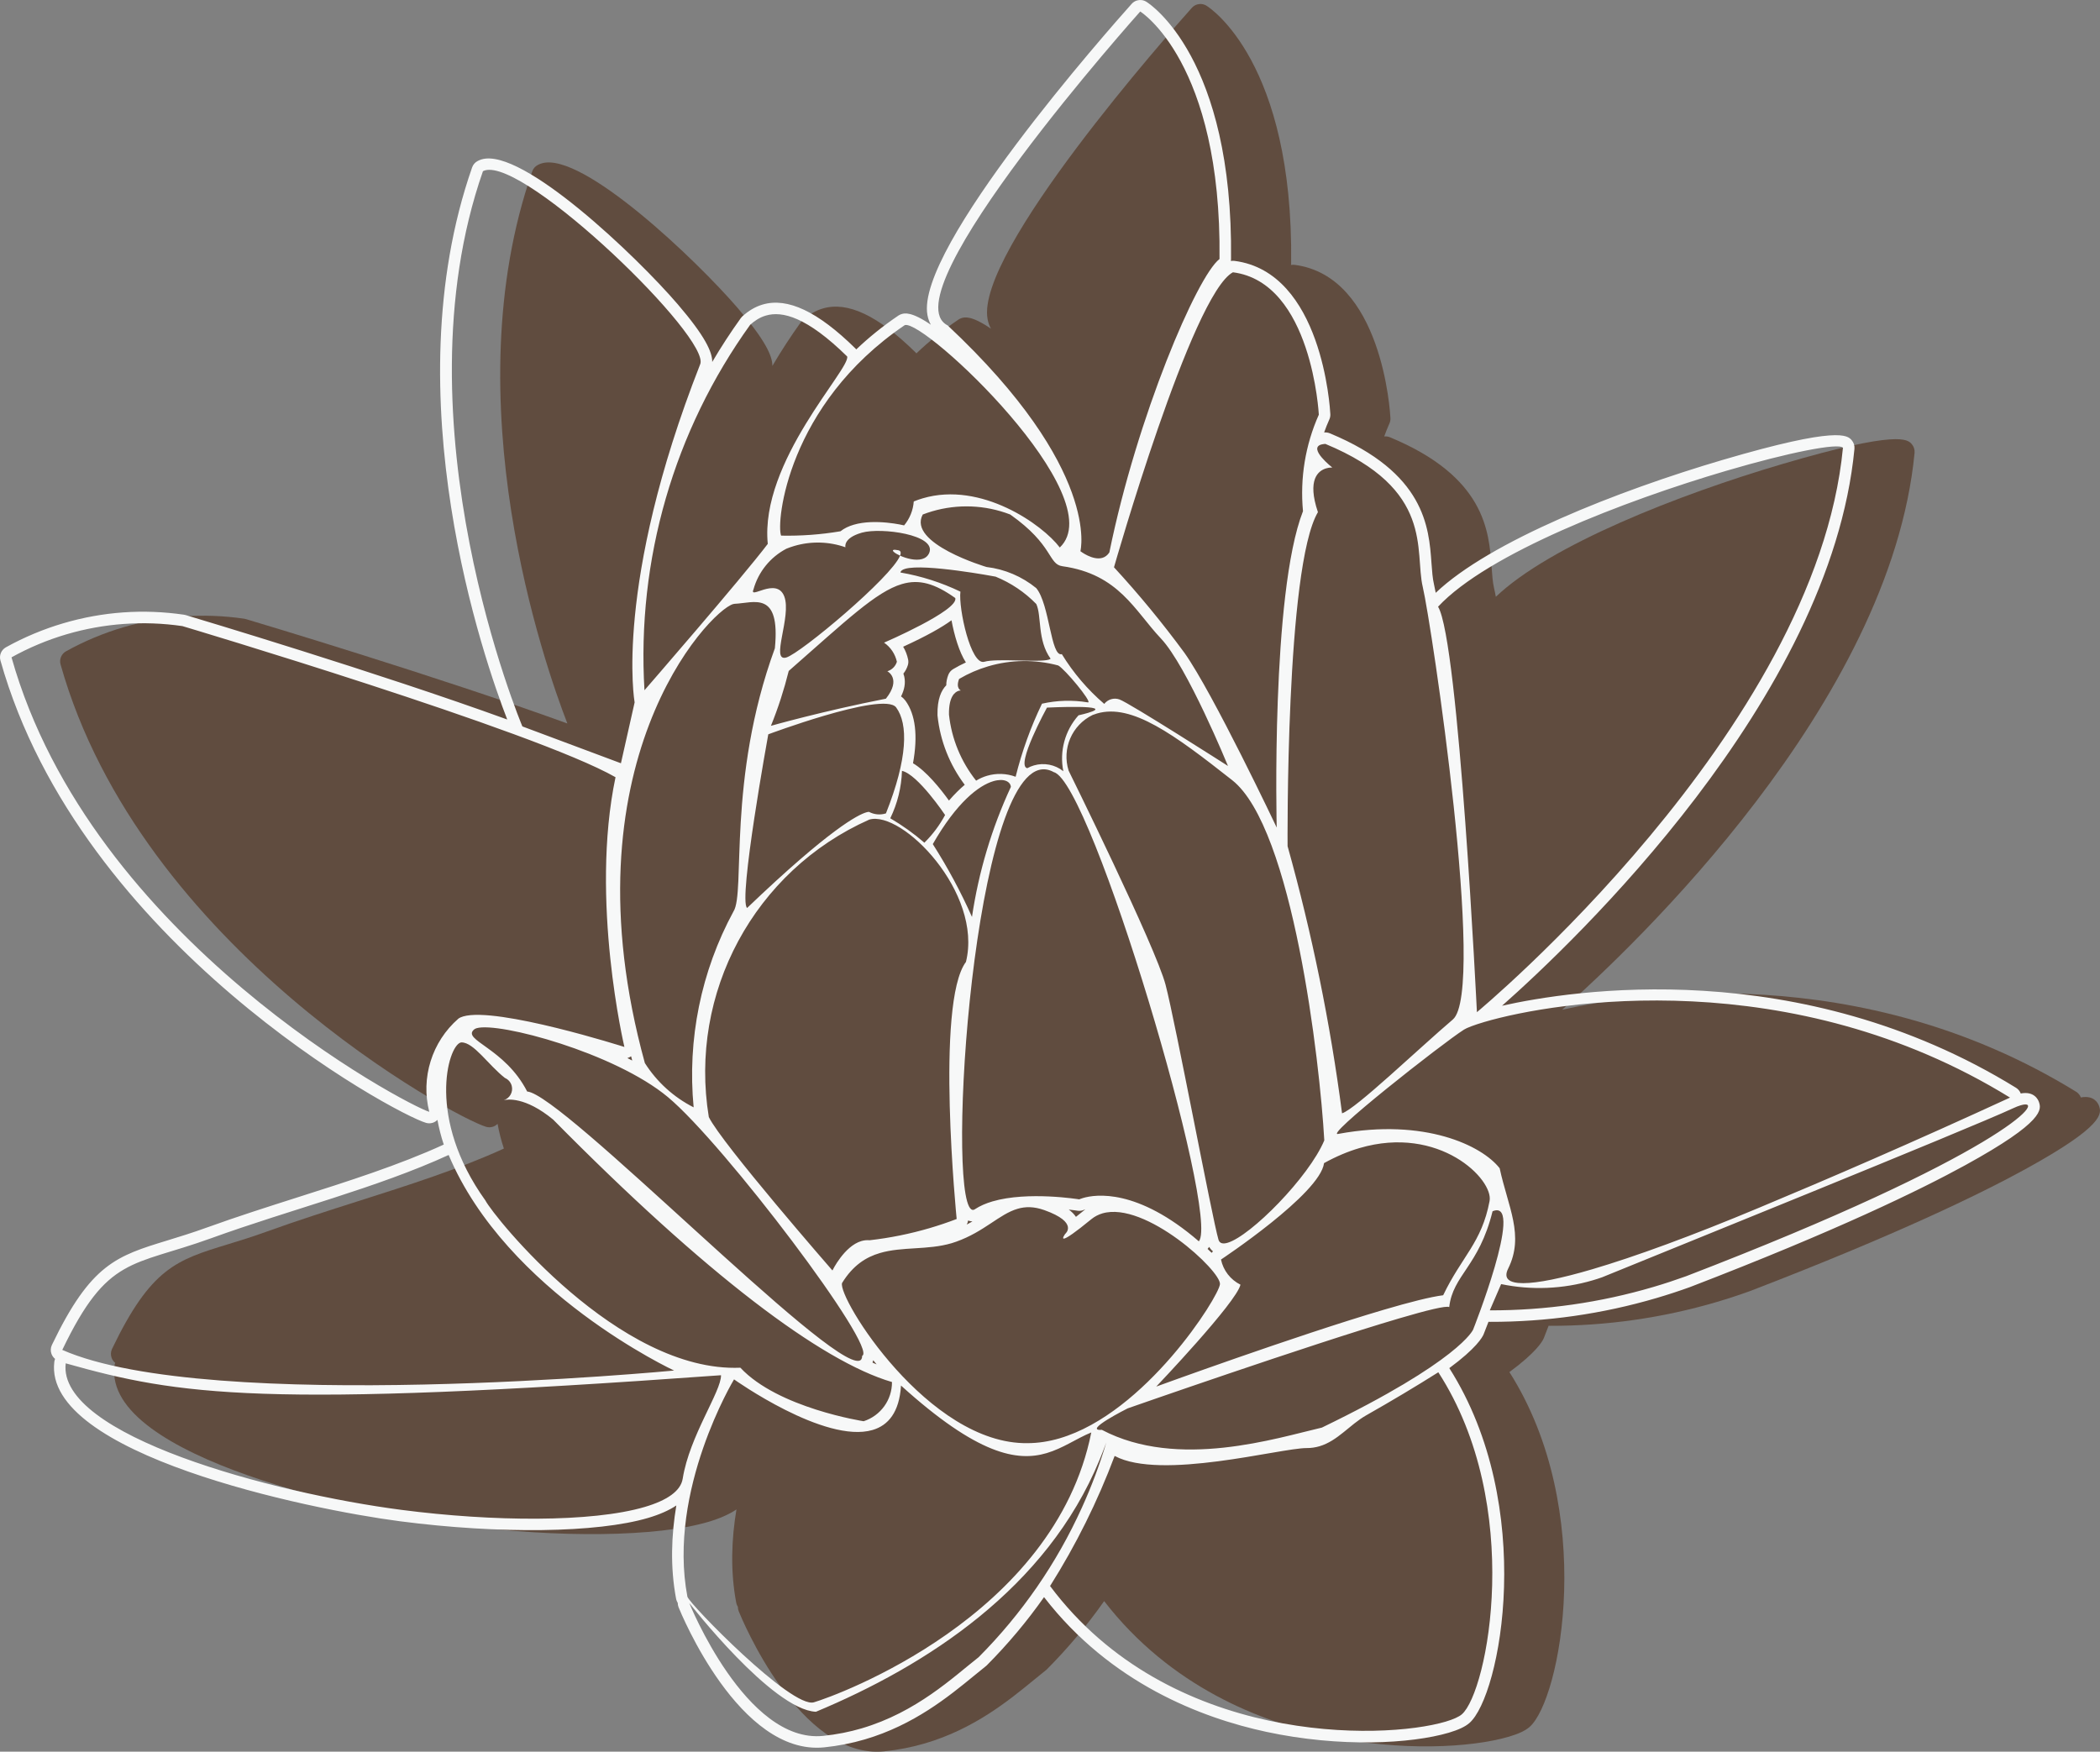 <svg version="1.1" id="图层_1" x="0px" y="0px" width="124.702px" height="104.032px" viewBox="0 0 124.702 104.032" enable-background="new 0 0 124.702 104.032" xml:space="preserve" xmlns="http://www.w3.org/2000/svg" xmlns:xlink="http://www.w3.org/1999/xlink" xmlns:xml="http://www.w3.org/XML/1998/namespace">
  <rect x="0" y="0" width="124.702" height="104.032" fill="#808080" stroke="none"/>
  <path fill="#604C3F" d="M32.172,9.701L32.172,9.701c-0.082,0.024-0.164,0.057-0.236,0.096c-0.155,0.081-0.274,0.217-0.33,0.38
	c-4.756,13.611,0.74,29.321,2.085,32.79c-7.713-2.799-18.473-6.016-19.096-6.201c-0.031-0.009-0.063-0.017-0.096-0.021
	c-2.414-0.352-4.827-0.182-7.168,0.507l0,0C6.147,37.6,5.002,38.08,3.922,38.679c-0.276,0.154-0.412,0.477-0.326,0.781
	c4.742,16.844,23.412,26.921,25.271,27.462c0.13,0.038,0.262,0.036,0.385,0c0.104-0.03,0.201-0.086,0.28-0.164
	c0.005-0.003,0.01-0.008,0.015-0.012c0.086,0.473,0.208,0.963,0.374,1.466c-2.638,1.212-5.712,2.19-8.685,3.136
	c-1.775,0.566-3.613,1.151-5.368,1.787c-0.882,0.319-1.653,0.555-2.335,0.764c-3.041,0.93-4.567,1.395-6.881,6.215
	c-0.079,0.166-0.088,0.357-0.024,0.531c0.044,0.117,0.117,0.219,0.213,0.297c-0.023,0.057-0.038,0.117-0.046,0.182
	c-0.649,5.459,14.997,8.742,20.533,9.461c5.922,0.768,11.702,0.691,14.721-0.197c0.689-0.203,1.25-0.451,1.683-0.742
	c-0.294,1.752-0.372,3.656-0.011,5.553c0.004,0.021,0.01,0.043,0.017,0.063c0.014,0.047,0.04,0.104,0.078,0.17
	c-0.001,0.086,0.017,0.174,0.05,0.26c0.146,0.359,3.611,8.828,8.646,8.32c0.818-0.084,1.633-0.242,2.416-0.473
	c2.915-0.857,4.973-2.543,6.474-3.773c0.249-0.205,0.483-0.396,0.703-0.57c0.025-0.018,0.045-0.035,0.063-0.055
	c1.253-1.26,2.387-2.613,3.399-4.051c3.944,5.109,9.337,7.17,13.195,8c4.396,0.945,8.612,0.707,10.838,0.053
	c0.571-0.168,0.971-0.355,1.221-0.572c1.865-1.604,4.027-12.875-1.189-21.082c1.598-1.178,1.968-1.831,2.043-2.02
	c0.1-0.25,0.196-0.494,0.285-0.732c0.027,0.002,0.05,0.004,0.074,0.004c3.354,0.008,6.686-0.467,9.902-1.413
	c0.665-0.196,1.335-0.416,1.986-0.651c8.728-3.358,13.699-5.785,16.334-7.232c4.775-2.619,4.531-3.336,4.388-3.766
	c-0.041-0.116-0.269-0.654-1.078-0.501c-0.053-0.136-0.148-0.254-0.276-0.335c-12.88-7.939-26.409-5.799-30.527-4.875
	c4.232-3.744,19.502-18.197,20.928-33.074c0.018-0.188-0.044-0.375-0.167-0.518c-0.246-0.277-0.757-0.856-7.659,1.175
	c-6.221,1.831-13.827,4.832-17.039,7.893c-0.04-0.219-0.076-0.388-0.103-0.5c-0.085-0.357-0.115-0.801-0.149-1.271
	c-0.154-2.134-0.389-5.36-6.037-7.704c-0.096-0.04-0.2-0.056-0.305-0.05c-0.01,0-0.021,0.001-0.034,0.001
	c0.095-0.262,0.197-0.521,0.312-0.776c0.044-0.098,0.063-0.206,0.057-0.312c-0.017-0.346-0.49-8.433-5.693-9.102
	c-0.072-0.009-0.143-0.006-0.212,0.006c0.006-0.035,0.009-0.072,0.009-0.109c0.137-11.94-4.816-15.156-5.027-15.287
	c-0.17-0.105-0.374-0.128-0.554-0.075c-0.118,0.035-0.229,0.103-0.315,0.201C69.451,1.94,57.902,14.994,58.645,18.95
	c0.037,0.21,0.105,0.401,0.2,0.571c-1.17-0.8-1.566-0.683-1.737-0.633c-0.067,0.02-0.132,0.051-0.191,0.09
	c-0.938,0.636-1.768,1.311-2.499,2.008c-0.021-0.023-0.041-0.047-0.063-0.068c-2.222-2.182-4.021-3.03-5.495-2.597l0,0
	c-0.425,0.125-0.818,0.353-1.201,0.698c-0.035,0.032-0.067,0.068-0.097,0.108c-0.606,0.844-1.172,1.712-1.697,2.605
	c0.008-0.577-0.409-1.516-2.049-3.427C41.389,15.479,34.595,8.988,32.172,9.701L32.172,9.701z" class="color c1"/>
  <path fill="#F7F8F8" d="M28.794,10.12c2.434-0.717,13.49,10.011,12.779,11.527c-5.141,13.105-3.888,20.068-3.888,20.068
	l-0.813,3.615l-5.852-2.188c0,0-7.582-17.977-2.341-32.976C28.713,10.147,28.753,10.132,28.794,10.12 M67.709,0.683
	c0,0,4.84,3.005,4.708,14.7c-1.335,1.018-4.891,9.334-6.542,17.428c-0.117,0.177-0.262,0.275-0.415,0.32
	c-0.577,0.17-1.304-0.395-1.304-0.395s1.266-4.833-7.885-13.412C52.675,17.494,67.709,0.683,67.709,0.683 M45.481,18.741
	c0.969-0.285,2.43,0.078,4.825,2.429c0.215,0.731-5.201,6.25-4.714,11.131c-1.583,2.086-7.322,8.693-7.322,8.693
	c-0.468-7.741,1.75-15.407,6.275-21.704C44.797,19.062,45.102,18.852,45.481,18.741 M53.73,19.307
	c1.179-0.347,12.368,10.214,9.202,13.209c-1.023-1.356-4.662-3.944-8.136-2.922c-0.179,0.052-0.357,0.115-0.535,0.188
	c-0.038,0.522-0.239,1.02-0.573,1.421c0,0-1.7-0.42-2.998-0.038c-0.287,0.084-0.556,0.209-0.78,0.387
	c-1.165,0.197-2.348,0.283-3.527,0.259C46.079,31.042,46.751,24.034,53.73,19.307 M73.213,16.171
	c4.699,0.603,5.101,8.458,5.101,8.458c-0.801,1.796-1.124,3.771-0.94,5.73c-1.91,4.884-1.561,18.789-1.561,18.789
	s-3.791-8.004-5.48-10.378c-1.3-1.768-2.695-3.464-4.182-5.079C66.151,33.691,70.774,17.484,73.213,16.171 M3.954,37.67
	c2.217-0.652,4.563-0.823,6.877-0.486c0,0,20.962,6.25,25.72,8.975c-1.534,7.294,0.527,16.02,0.527,16.02s-7.552-2.404-9.572-1.813
	c-0.112,0.033-0.21,0.076-0.285,0.131c-1.573,1.371-2.245,3.511-1.73,5.535C24.236,65.667,5.413,55.839,0.684,39.039
	C1.727,38.46,2.822,38.003,3.954,37.67 M47.166,32.424c0.991-0.292,2.056-0.267,3.038,0.078c0,0-0.157-0.534,0.939-0.856
	c0.013-0.004,0.028-0.008,0.043-0.013c1.144-0.322,4.451,0.126,3.992,1.208c-0.084,0.193-0.234,0.305-0.418,0.359
	c-0.39,0.115-0.938-0.03-1.313-0.2c0.071-0.178,0.043-0.293-0.107-0.321c-0.145-0.029-0.237-0.033-0.282-0.02
	c-0.122,0.036,0.072,0.198,0.39,0.341c-0.501,1.274-5.904,5.798-6.754,6.048c-0.972,0.286,0.33-2.449-0.123-3.628
	c-0.232-0.603-0.773-0.533-1.214-0.404c-0.161,0.047-0.306,0.102-0.42,0.136c-0.184,0.054-0.278,0.05-0.196-0.141
	c0.289-1.045,1-1.923,1.96-2.425C46.853,32.525,47.008,32.471,47.166,32.424 M55.353,30.367c1.519-0.446,3.148-0.384,4.635,0.189
	c2.584,1.821,2.245,2.959,3.105,3.073c3.344,0.467,4.291,2.648,5.839,4.285c1.555,1.635,3.988,7.577,3.988,7.577
	s-5.871-3.755-6.447-3.952c-0.162-0.057-0.337-0.059-0.494-0.012c-0.156,0.046-0.301,0.142-0.407,0.278
	c-0.988-0.848-1.838-1.844-2.519-2.956c-0.66,0.194-0.72-2.964-1.519-3.921c-0.847-0.69-1.868-1.125-2.952-1.254
	c0,0-4.716-1.393-3.788-3.117C54.979,30.485,55.165,30.422,55.353,30.367 M43.532,35.877c0.033-0.01,0.061-0.014,0.087-0.016
	c1.146-0.047,2.735-0.82,2.394,2.641c-2.853,7.805-1.732,14.516-2.458,15.63c-1.928,3.557-2.749,7.606-2.365,11.633
	c-1.185-0.601-2.185-1.508-2.897-2.63C33.429,45.444,42.088,36.301,43.532,35.877 M78.455,26.401
	c0.065-0.019,0.147-0.032,0.247-0.038c6.507,2.698,5.279,6.358,5.785,8.5c0.509,2.142,3.789,23.981,1.784,25.686
	c-2.003,1.704-5.793,5.34-6.578,5.57c-0.698-5.357-1.78-10.66-3.234-15.865c0,0-0.127-16.581,1.802-19.837
	c-0.657-1.943,0.022-2.464,0.492-2.602c0.203-0.06,0.363-0.047,0.363-0.047S77.665,26.634,78.455,26.401 M53.749,33.782
	c1.136-0.334,5.371,0.465,5.371,0.465c0.909,0.37,1.733,0.923,2.417,1.626c0.327,0.698,0.049,2.14,0.85,3.248
	c-0.022,0.022-0.062,0.041-0.112,0.056c-0.604,0.178-3.083-0.093-3.823,0.125c-0.8,0.235-1.542-3.166-1.421-4.164
	c-1.129-0.542-2.324-0.925-3.56-1.137C53.484,33.901,53.585,33.831,53.749,33.782 M53.56,34.686c1.03-0.303,1.952-0.031,3.166,0.831
	c0.216,0.732-4.229,2.65-4.229,2.65c0.389,0.268,0.66,0.673,0.762,1.135c-0.083,0.271-0.298,0.483-0.567,0.564
	c0,0,0.861,0.435-0.086,1.629c-3.742,0.735-6.827,1.612-6.827,1.612c0.43-1.06,0.78-2.148,1.057-3.259
	C50.23,36.874,52.02,35.139,53.56,34.686 M58.685,39.571c1.341-0.395,2.782-0.418,4.155-0.049c0.4,0.219,1.987,2.133,1.781,2.194
	c-0.01,0.003-0.021,0.002-0.038-0.004c-0.9-0.147-1.821-0.121-2.708,0.08c-0.671,1.389-1.193,2.843-1.565,4.34
	c-0.549-0.205-1.145-0.221-1.695-0.059c-0.223,0.065-0.444,0.163-0.651,0.291c-0.898-1.129-1.459-2.489-1.612-3.924
	c-0.02-1.089,0.368-1.351,0.579-1.414c0.075-0.022,0.13-0.017,0.13-0.017s-0.324-0.119-0.108-0.686
	C57.501,39.999,58.082,39.749,58.685,39.571 M48.936,42.509c1.87-0.55,3.911-1.002,4.281-0.492c0.719,0.981,0.691,3.02-0.608,6.29
	c-0.01,0.003-0.019,0.005-0.03,0.009c-0.324,0.095-0.672,0.061-0.973-0.097c0,0-0.044-0.009-0.17,0.028
	c-0.481,0.142-2.152,0.971-7.071,5.677c-0.542-0.436,1.257-10.313,1.257-10.313S47.208,43.018,48.936,42.509 M102.486,27.968
	c3.766-1.108,6.688-1.677,6.952-1.377c-1.613,16.833-21.736,33.522-21.736,33.522s-1.073-22.076-2.307-24.081
	C88.348,32.865,96.486,29.734,102.486,27.968 M62.171,42.025c0,0,4.214-0.21,2.441,0.312c-0.146,0.043-0.335,0.092-0.568,0.146
	c-0.806,0.902-1.14,2.132-0.901,3.32c-0.499-0.399-1.153-0.519-1.749-0.344c-0.137,0.04-0.268,0.094-0.394,0.165
	C60.284,45.468,62.171,42.025,62.171,42.025 M53.561,45.781c0.947,0.21,2.56,2.623,2.56,2.623c-0.325,0.605-0.738,1.159-1.229,1.644
	c-0.629-0.545-1.309-1.03-2.026-1.45C53.292,47.719,53.53,46.759,53.561,45.781 M65.139,42.375c2.07-0.609,4.574,1.238,8.03,3.959
	c3.599,2.836,5.209,16.721,5.47,21.394c-0.915,2.182-4.371,5.678-5.743,6.081c-0.283,0.084-0.477,0.035-0.541-0.186
	c-0.376-1.277-2.55-12.873-3.139-15.128c-0.586-2.257-5.759-12.725-5.759-12.725c-0.41-1.303,0.193-2.709,1.425-3.307
	C64.966,42.431,65.053,42.401,65.139,42.375 M58.988,46.394c0.63-0.186,1.018,0.025,1.039,0.341
	c-1.136,2.449-1.912,5.049-2.309,7.722c-0.667-1.498-1.446-2.943-2.327-4.326C56.815,47.644,58.126,46.647,58.988,46.394
	 M51.618,48.676c1.941-0.571,6.758,4.334,5.742,8.452c-1.832,2.448-0.551,15.268-0.551,15.268c-0.521,0.199-1.053,0.379-1.589,0.537
	c-1.169,0.344-2.37,0.588-3.583,0.725c-0.168-0.016-0.333,0.004-0.487,0.049c-1.017,0.299-1.719,1.746-1.719,1.746
	s-6.571-7.537-7.34-9.111C40.883,58.97,44.795,51.713,51.618,48.676 M61.678,45.732c0.289-0.085,0.589-0.047,0.903,0.128
	c2.235,0.58,9.889,26.341,8.609,27.863c-3.656-3.162-6.139-2.791-6.875-2.574c-0.15,0.044-0.227,0.081-0.227,0.081
	s-3.046-0.498-5.154,0.122c-0.388,0.113-0.742,0.266-1.042,0.464c-0.023,0.017-0.047,0.026-0.067,0.033
	C56.125,72.35,57.603,46.932,61.678,45.732 M28.307,61.064c1.301-0.383,8.196,1.458,11.358,4.095
	c3.319,2.766,12.52,14.936,11.532,15.363c0.001,0.162-0.057,0.258-0.164,0.289c-1.787,0.525-17.624-15.829-19.729-15.987
	c-1.332-2.603-3.907-3.052-3.147-3.687C28.194,61.106,28.244,61.083,28.307,61.064 M27.349,61.917
	c0.019-0.006,0.04-0.01,0.056-0.009c0.735-0.001,1.587,1.337,2.579,2.112c0.2,0.086,0.349,0.26,0.404,0.469
	c0.094,0.367-0.116,0.74-0.473,0.85c-0.008,0.002-0.016,0.004-0.021,0.006c-0.006,0.002-0.01,0.003-0.01,0.003
	c0.008-0.002,0.014-0.004,0.021-0.006c0.002-0.001,0.006-0.001,0.01-0.003c0.189-0.047,1.257-0.23,2.933,1.154
	c9.077,9.197,15.927,14.361,20.12,15.586c0.007,1.059-0.671,2-1.683,2.328c0,0-5.085-0.779-7.319-3.178
	c-7.229,0.295-14.647-8.977-15.143-9.934C25.323,66.421,26.603,62.136,27.349,61.917 M26.642,68.594
	c3.444,8.183,13.387,12.802,13.387,12.802s-27.562,2.627-36.331-1.225c2.699-5.62,4.127-4.926,8.834-6.63
	C17.237,71.835,22.388,70.549,26.642,68.594 M3.902,80.968c6.762,1.904,11.65,2.68,38.913,0.707
	c0.022,0.957-1.871,3.605-2.274,6.139c-0.114,0.744-0.947,1.299-2.255,1.684c-3.139,0.924-9.027,0.877-14.442,0.174
	C16.174,88.675,3.391,85.257,3.902,80.968 M88.146,60.695c4.238-1.247,18.235-3.511,31.213,4.491
	c-5.782,2.664-10.797,4.828-14.878,6.531c-4.01,1.68-7.396,2.919-9.936,3.666c-3.677,1.082-5.569,1.127-4.989-0.037
	c0.979-1.969-0.009-3.664-0.503-5.963c-1.056-1.354-4.45-2.982-9.552-2.046c-1.096,0.323,6.173-5.392,7.435-6.189
	C87.099,61.045,87.515,60.881,88.146,60.695 M60.422,71.792c0.469-0.139,0.973-0.143,1.596,0.078
	c2.063,0.738,1.238,1.409,1.238,1.409s-0.253,0.337-0.039,0.274c0.159-0.047,0.587-0.322,1.586-1.143
	c0.198-0.162,0.42-0.275,0.657-0.346c2.551-0.75,7.063,3.429,6.983,4.207c-0.074,0.758-4.413,7.648-9.524,9.152
	c-0.626,0.184-1.262,0.285-1.898,0.287c-5.888,0.084-11.3-8.648-11.018-9.511c0.643-1.046,1.413-1.536,2.249-1.781
	c1.332-0.392,2.832-0.164,4.258-0.584c0.088-0.026,0.18-0.056,0.27-0.089C58.453,73.149,59.335,72.111,60.422,71.792 M80.726,68.185
	c4.75-1.397,7.979,1.869,7.727,3.148c-0.466,2.474-1.648,3.281-2.755,5.592c-0.74,0.092-2.007,0.415-3.523,0.861
	c-5.25,1.545-13.515,4.563-13.515,4.563s4.774-5.008,5.001-6.052c-0.594-0.295-1.021-0.845-1.156-1.493c0,0,5.892-3.903,6.119-5.726
	C79.351,68.675,80.055,68.382,80.726,68.185 M43.589,81.921c0,0,5.39,3.84,8.226,3.006c0.932-0.273,1.59-1.053,1.689-2.639
	c4.561,4.129,6.908,4.525,8.643,4.014c0.984-0.289,1.772-0.869,2.656-1.229c-2.187,10.953-15.149,15.639-16.471,16.027
	c-1.322,0.389-7.384-5.832-7.512-6.268C39.617,88.499,43.589,81.921,43.589,81.921 M88.726,71.903
	c1.756-0.518-1.25,7.064-1.25,7.064s-0.772,1.846-8.98,5.818c-2.661,0.615-8.548,2.516-13.066,0.133
	c-1.181,0.088,1.534-1.275,1.534-1.275s10.75-3.764,16.128-5.346c1.646-0.484,2.788-0.764,2.965-0.669
	c0.219-1.912,1.766-2.413,2.574-5.691C88.663,71.923,88.696,71.912,88.726,71.903 M119.998,65.642
	c1.746-0.515-1.202,2.97-19.877,10.154c-0.645,0.232-1.294,0.447-1.948,0.639c-3.149,0.928-6.418,1.395-9.706,1.387l0.673-1.559
	c1.805,0.374,3.674,0.295,5.438-0.225c0.186-0.055,0.369-0.113,0.553-0.178c2.794-1.144,21.838-8.839,24.403-10.037
	C119.711,65.739,119.869,65.679,119.998,65.642 M64.803,85.073h0.002 M65.696,85.667c-0.394,1.318-0.877,2.609-1.447,3.861
	c-1.496,3.307-3.574,6.32-6.136,8.893c-1.509,1.184-3.682,3.264-6.949,4.227c-0.71,0.209-1.473,0.363-2.29,0.447
	c-4.584,0.463-7.945-7.896-7.945-7.896s4.922,6.342,7.522,6.463c6.571-2.744,13.699-7.33,16.843-14.961
	C65.438,86.353,65.571,86.009,65.696,85.667 M66.19,86.468c2.738,1.471,9.837-0.467,11.395-0.467
	c0.277,0.002,0.53-0.039,0.765-0.107c1.085-0.32,1.783-1.268,2.772-1.834c1.494-0.848,2.923-1.699,4.288-2.561
	c5.129,7.932,2.932,18.996,1.395,20.316c-0.169,0.146-0.499,0.297-0.968,0.436c-3.773,1.109-16.405,1.402-23.482-8.057
	C63.893,91.757,65.177,89.167,66.19,86.468 M28.602,9.465L28.602,9.465c-0.082,0.024-0.164,0.057-0.236,0.096
	c-0.156,0.08-0.274,0.217-0.33,0.38c-4.756,13.611,0.74,29.321,2.084,32.79c-7.713-2.799-18.473-6.016-19.095-6.202
	c-0.031-0.009-0.064-0.017-0.096-0.021c-2.415-0.353-4.828-0.182-7.168,0.507l0,0c-1.185,0.349-2.33,0.829-3.41,1.428
	c-0.276,0.154-0.411,0.477-0.325,0.781c4.742,16.844,23.412,26.921,25.271,27.462c0.129,0.038,0.261,0.036,0.385,0
	c0.103-0.03,0.2-0.086,0.279-0.164c0.006-0.003,0.01-0.008,0.015-0.012c0.086,0.472,0.208,0.963,0.375,1.466
	c-2.639,1.212-5.712,2.19-8.686,3.136c-1.775,0.566-3.612,1.151-5.368,1.787c-0.881,0.318-1.652,0.555-2.334,0.764
	c-3.041,0.93-4.567,1.395-6.881,6.215c-0.08,0.166-0.089,0.357-0.025,0.531c0.045,0.117,0.118,0.219,0.214,0.297
	c-0.024,0.057-0.039,0.117-0.047,0.182c-0.649,5.459,14.998,8.742,20.533,9.461c5.923,0.768,11.702,0.691,14.721-0.197
	c0.689-0.203,1.25-0.451,1.684-0.742c-0.295,1.752-0.372,3.656-0.012,5.553c0.005,0.021,0.011,0.043,0.017,0.063
	c0.014,0.047,0.041,0.104,0.078,0.17c0,0.086,0.017,0.174,0.05,0.26c0.147,0.359,3.612,8.826,8.646,8.32
	c0.819-0.084,1.634-0.242,2.417-0.473c2.915-0.857,4.973-2.543,6.474-3.773c0.248-0.205,0.483-0.396,0.703-0.57
	c0.025-0.018,0.045-0.035,0.063-0.055c1.253-1.26,2.388-2.613,3.399-4.051c3.945,5.109,9.338,7.17,13.195,8
	c4.396,0.945,8.612,0.707,10.839,0.053c0.571-0.17,0.97-0.355,1.22-0.572c1.865-1.604,4.027-12.875-1.188-21.082
	c1.598-1.178,1.968-1.831,2.042-2.02c0.1-0.25,0.196-0.495,0.285-0.733c0.027,0.003,0.051,0.005,0.075,0.005
	c3.354,0.008,6.685-0.467,9.902-1.414c0.665-0.195,1.335-0.415,1.986-0.65c8.728-3.358,13.699-5.786,16.334-7.232
	c4.774-2.62,4.531-3.336,4.387-3.766c-0.04-0.116-0.268-0.654-1.078-0.501c-0.052-0.136-0.147-0.254-0.275-0.335
	c-12.88-7.939-26.41-5.799-30.527-4.875c4.232-3.744,19.502-18.198,20.927-33.074c0.019-0.188-0.043-0.375-0.166-0.518
	c-0.247-0.277-0.757-0.856-7.66,1.175c-6.22,1.831-13.827,4.832-17.039,7.893c-0.04-0.219-0.075-0.388-0.102-0.5
	c-0.085-0.357-0.116-0.801-0.15-1.271c-0.153-2.134-0.388-5.359-6.037-7.703c-0.095-0.04-0.2-0.056-0.304-0.051
	c-0.01,0-0.022,0.001-0.034,0.001c0.094-0.262,0.196-0.521,0.311-0.776c0.045-0.098,0.063-0.206,0.058-0.312
	c-0.017-0.346-0.49-8.433-5.693-9.102c-0.072-0.009-0.143-0.006-0.213,0.006c0.006-0.035,0.01-0.072,0.009-0.109
	C73.235,3.449,68.282,0.233,68.07,0.103c-0.169-0.106-0.373-0.128-0.554-0.075c-0.117,0.035-0.229,0.103-0.315,0.201
	c-1.32,1.476-12.869,14.529-12.127,18.485c0.038,0.21,0.106,0.401,0.201,0.571c-1.17-0.8-1.567-0.683-1.737-0.633
	c-0.068,0.02-0.132,0.052-0.191,0.09c-0.939,0.636-1.769,1.312-2.5,2.009c-0.021-0.023-0.04-0.047-0.063-0.068
	c-2.222-2.182-4.021-3.031-5.495-2.597l0,0c-0.426,0.125-0.819,0.353-1.202,0.698c-0.035,0.032-0.067,0.068-0.096,0.108
	c-0.607,0.844-1.172,1.712-1.697,2.605c0.008-0.577-0.409-1.516-2.049-3.427C37.819,15.243,31.025,8.752,28.602,9.465L28.602,9.465z
	 M53.631,38.409c1.405-0.642,2.303-1.155,2.871-1.57c0.167,0.9,0.459,1.893,0.854,2.503c-0.257,0.118-0.509,0.25-0.753,0.395
	c-0.134,0.078-0.236,0.201-0.292,0.345c-0.082,0.219-0.123,0.425-0.119,0.617c-0.291,0.293-0.54,0.817-0.522,1.753
	c0,0.02,0.001,0.04,0.003,0.06c0.158,1.491,0.716,2.903,1.615,4.097c-0.289,0.244-0.604,0.552-0.937,0.936
	c-0.499-0.693-1.343-1.749-2.135-2.216c0.297-1.636,0.148-2.895-0.447-3.713c-0.072-0.096-0.156-0.181-0.264-0.255
	c0.209-0.411,0.273-0.805,0.193-1.177c-0.015-0.063-0.032-0.122-0.053-0.178c0.117-0.146,0.208-0.316,0.264-0.5
	c0.036-0.113,0.04-0.232,0.015-0.347C53.867,38.89,53.77,38.638,53.631,38.409L53.631,38.409z M37.271,62.833
	c0.073-0.021,0.143-0.056,0.206-0.101c0.022,0.084,0.044,0.169,0.066,0.253c-0.096-0.049-0.193-0.099-0.291-0.146
	C37.259,62.837,37.265,62.835,37.271,62.833L37.271,62.833z M57.408,72.727c0.04-0.073,0.068-0.155,0.078-0.239
	c0.084,0.03,0.171,0.047,0.258,0.053C57.636,72.603,57.522,72.667,57.408,72.727L57.408,72.727z M63.892,72.269
	c-0.109-0.163-0.256-0.307-0.425-0.432c0.313,0.035,0.506,0.065,0.513,0.067c0.101,0.017,0.204,0.01,0.302-0.019
	c0.035-0.011,0.074-0.024,0.108-0.041c0.001-0.002,0.021-0.009,0.059-0.021c-0.026,0.02-0.054,0.04-0.078,0.061
	C64.187,72.034,64.031,72.16,63.892,72.269L63.892,72.269z M71.706,74.172c0.003-0.003,0.006-0.007,0.01-0.009
	c0.026-0.033,0.057-0.068,0.087-0.111c0.058,0.1,0.133,0.188,0.225,0.264c-0.03,0.028-0.055,0.059-0.077,0.09
	C71.869,74.325,71.787,74.247,71.706,74.172L71.706,74.172z M51.849,80.8c0.003-0.006,0.004-0.008,0.007-0.014
	c0.065,0.08,0.13,0.16,0.199,0.244c-0.081-0.033-0.163-0.07-0.244-0.104C51.828,80.886,51.839,80.843,51.849,80.8L51.849,80.8z" class="color c2"/>
</svg>